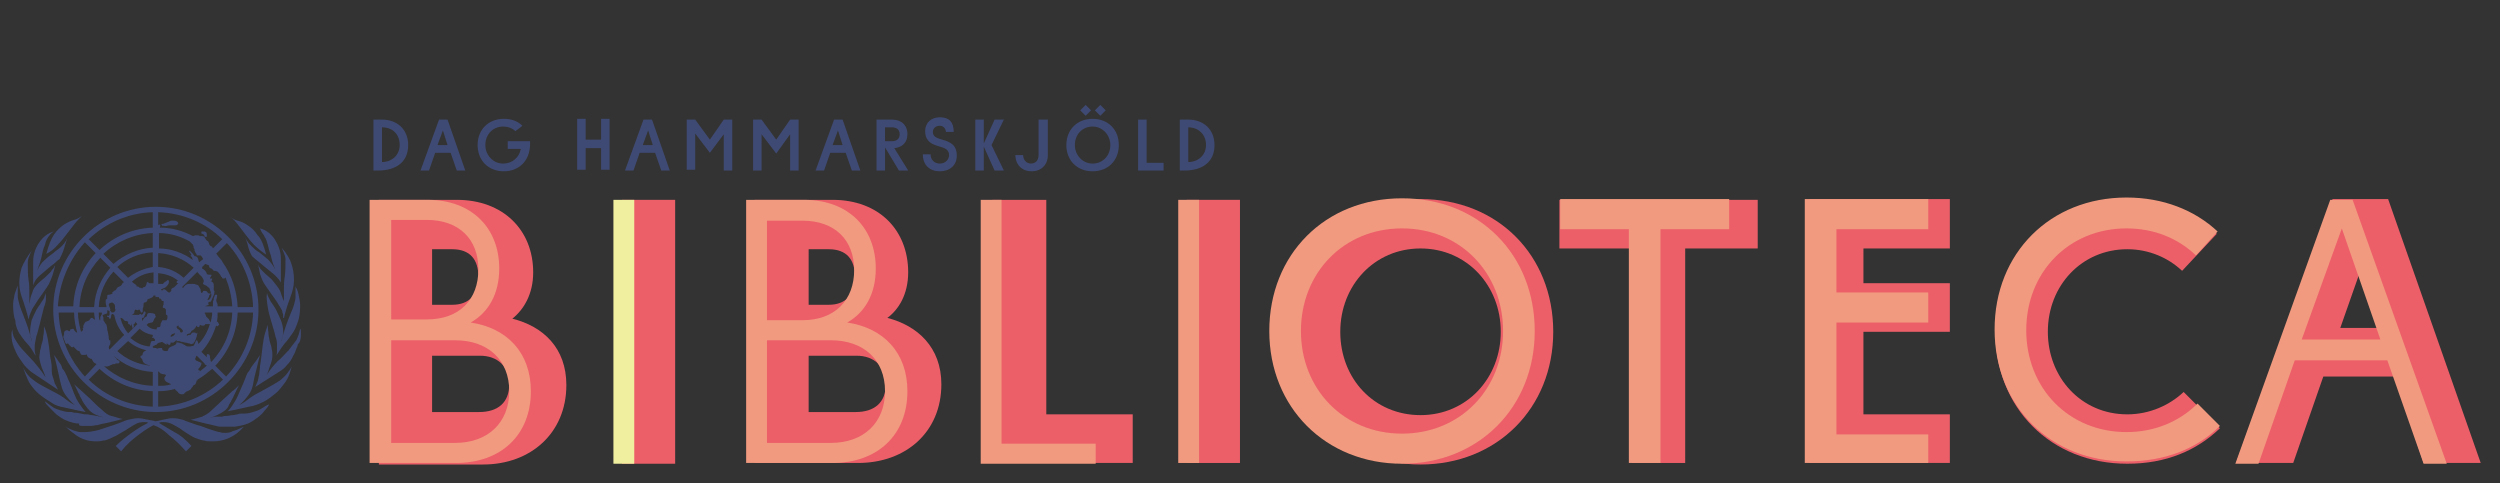 <?xml version="1.0" encoding="utf-8"?>
<!-- Generator: Adobe Illustrator 19.1.0, SVG Export Plug-In . SVG Version: 6.00 Build 0)  -->
<svg version="1.1" xmlns="http://www.w3.org/2000/svg" xmlns:xlink="http://www.w3.org/1999/xlink" x="0px" y="0px"
	 viewBox="0 0 324 62.6" style="enable-background:new 0 0 324 62.6;" xml:space="preserve">
<rect x="0" y="0" width="324" height="62.6" fill="#333333" stroke="none"/>
<style type="text/css">
	.st0{fill:#3F4A74;}
	.st1{fill:#EC5F69;}
	.st2{fill:#F29A7F;}
	.st3{fill:#EFEF9F;}
	.st4{fill:#62B0C1;stroke:#62B0C1;stroke-width:0.5;stroke-miterlimit:10;}
	.st5{fill:#3F4A74;stroke:#3F4A74;stroke-width:0.981;stroke-miterlimit:10;}
	.st6{fill:#62B0C1;}
	.st7{fill:#62B0C1;stroke:#62B0C1;stroke-width:0.9;stroke-miterlimit:10;}
</style>
<g id="Layer_1">
</g>
<g id="original_font">
	<g>
		<path class="st0" d="M5.4,35.5c0.5-0.4,1-0.9,1.7-1.4c0.2-0.2,0.4-0.4,0.6-0.5C7.8,33.4,7.9,33.2,8,33c0.1-0.2,0.2-0.5,0.3-0.8
			c0.1-0.3,0.2-0.7,0.4-1.3h0c-0.2,0.5-0.5,0.8-0.8,1.1c-0.3,0.3-0.7,0.5-1,0.8c-0.4,0.3-0.7,0.5-1.1,0.9c-0.4,0.3-0.7,0.8-1,1.4v0
			c0.3-0.8,0.5-1.4,0.6-1.9c0.1-0.5,0.2-1,0.4-1.4c0.1-0.4,0.2-0.7,0.4-1c0.2-0.3,0.4-0.6,0.8-0.8v0c-0.8,0.2-1.4,0.7-1.9,1.4
			c-0.5,0.7-0.8,1.6-0.8,2.5v3.1C4.5,36.3,4.9,35.9,5.4,35.5z M7.5,31.7c0.4-0.4,0.8-0.9,1.1-1.3c0.3-0.4,0.7-0.9,1-1.3
			c0.3-0.4,0.7-0.8,1-1.1l0,0c-0.3,0.2-0.6,0.4-1,0.5c-0.4,0.1-0.8,0.3-1.3,0.6c-0.4,0.3-0.9,0.7-1.3,1.3C6.6,31,6.3,31.8,6,32.9
			C6.6,32.6,7.1,32.2,7.5,31.7z M2.5,43.2c0.3,0.4,0.6,0.9,1,1.3c0.4,0.4,0.7,0.9,1.1,1.6h0c0-0.2-0.1-0.5-0.1-0.7v-0.6
			c0-0.2,0.1-0.6,0.2-1.2c0.2-0.5,0.3-1.1,0.5-1.8c0.2-0.7,0.3-1.3,0.5-2C6,39.1,6,38.5,5.9,38h0c-0.1,0.4-0.2,0.8-0.5,1.1
			c-0.2,0.4-0.5,0.7-0.7,1.1c-0.2,0.4-0.4,0.8-0.6,1.3C4,42,3.9,42.5,3.9,43c0,0.2,0,0.4,0.1,0.7c0.1,0.3,0.1,0.5,0.1,0.6h0
			c-0.1-0.6-0.3-1.3-0.5-1.9c-0.2-0.6-0.4-1.1-0.6-1.6c-0.2-0.5-0.4-1-0.5-1.4c-0.1-0.4-0.2-0.7-0.2-1c0-0.3,0-0.5,0-0.7
			c0-0.2,0-0.4,0-0.7h0c-0.1,0.2-0.2,0.6-0.4,1.1c-0.1,0.5-0.2,1-0.2,1.4c0,0.9,0.1,1.6,0.3,2.1C2,42.3,2.3,42.8,2.5,43.2z
			 M10.6,55.2c0.1,0,0.3,0,0.5,0c0.2,0,0.5,0,0.7,0c0.2,0,0.5-0.1,0.8-0.1c0.3-0.1,0.7-0.2,1.3-0.3c0.5-0.1,1.2-0.3,2-0.5
			c-0.6-0.1-1-0.3-1.5-0.4c-0.4-0.1-0.8-0.4-1.2-0.8c-0.5-0.4-1-0.9-1.5-1.4c-0.4-0.4-0.8-0.7-1.2-1.1c-0.1-0.1-0.7-0.6-0.9-0.8l0,0
			c0.1,0.1,0.6,1.2,0.6,1.2s0.1,0.1,0.1,0.2c0.1,0.3,0.3,0.5,0.4,0.8c0.1,0.1,0.1,0.2,0.2,0.3c0.2,0.3,0.4,0.6,0.7,0.9
			c0.4,0.4,1,0.7,1.9,0.9v0c-0.4-0.1-0.7-0.1-0.9-0.2c-0.3,0-0.5-0.1-0.7-0.1c-0.2,0-0.4-0.1-0.6-0.1c-0.3,0-0.5,0-0.8-0.1
			c-0.2,0-0.4-0.1-0.6-0.1c-0.2,0-0.4,0-0.6-0.1c-0.1,0-0.2,0-0.3,0c-0.4,0-0.8-0.1-1.1-0.2c-0.3-0.1-0.7-0.2-1-0.4
			c-0.3-0.2-0.7-0.5-1.1-0.8l0,0c0.1,0.3,0.3,0.5,0.6,0.8c0.3,0.3,0.6,0.6,0.9,0.9c0.4,0.3,0.8,0.6,1.3,0.8c0.5,0.2,1.1,0.4,1.7,0.4
			C10.1,55.1,10.4,55.2,10.6,55.2z M3.7,41.4L3.7,41.4c0.1-0.3,0.1-0.5,0.2-0.7c0.1-0.2,0.2-0.5,0.3-0.7c0.2-0.3,0.4-0.6,0.7-1.1
			c0.3-0.4,0.7-1,1.2-1.7c0.3-0.4,0.5-1,0.7-1.5c0.2-0.6,0.3-1,0.3-1.3h0c-0.1,0.1-0.1,0.3-0.2,0.4c-0.1,0.1-0.2,0.2-0.3,0.4
			c-0.1,0.1-0.3,0.3-0.5,0.5c-0.2,0.2-0.4,0.4-0.8,0.7c-0.6,0.5-1,1-1.1,1.5c-0.2,0.4-0.3,0.9-0.4,1.5h0c0-0.2,0-0.5,0-0.7
			c0-0.2,0-0.5,0-0.9c0-0.4,0-1-0.1-1.5c-0.1-0.6-0.1-1.4-0.1-2.3c0-0.3,0.1-0.6,0.2-0.8c0.1-0.3,0.2-0.5,0.3-0.7h0
			c-0.6,0.8-1,1.5-1.3,2.2c-0.2,0.7-0.3,1.4-0.3,2c0,0.8,0.2,1.5,0.5,2.3C3.2,39.6,3.5,40.5,3.7,41.4z M8.3,52.8l1.8,0.4l1,0.2
			c-0.3-0.3-0.9-1.2-0.9-1.2c-0.2-0.3-0.4-0.7-0.6-1.2c-0.2-0.5-0.4-1.1-0.8-1.9c-0.1-0.3-0.2-0.5-0.3-0.7c-0.1-0.2-0.2-0.4-0.4-0.6
			C8,47.5,7.9,47.2,7.7,47c-0.2-0.3-0.4-0.6-0.7-1l0,0c0.1,0.3,0.2,0.8,0.4,1.6c0.2,0.8,0.3,1.5,0.5,2.2c0.1,0.5,0.3,1,0.6,1.4
			c0.3,0.4,0.7,0.9,1.2,1.3l0,0c-0.2-0.1-0.6-0.3-1.1-0.7c-0.5-0.4-1-0.7-1.6-1c-1.1-0.6-2-1-2.6-1.5c-0.6-0.4-1.1-1-1.4-1.7l0,0
			c0.2,0.7,0.5,1.4,0.8,2c0.4,0.6,0.8,1.1,1.3,1.5c0.5,0.4,1.1,0.8,1.6,1.1C7.1,52.5,7.7,52.7,8.3,52.8z M4.2,48.3l3.3,2.2
			c-0.1-0.3-0.3-0.6-0.4-0.8C7,49.3,6.9,49,6.8,48.7c-0.1-0.3-0.1-0.7-0.1-1.1c0-0.4-0.1-0.9-0.2-1.4c-0.1-1-0.2-1.7-0.3-2.2
			c-0.1-0.5-0.2-1.1-0.5-1.7h0c0,0.5,0,0.9-0.1,1.3c0,0.4-0.1,0.7-0.2,1c-0.1,0.3-0.1,0.6-0.2,0.8c0,0.3-0.1,0.5-0.1,0.9
			c0,0.3,0.1,0.7,0.3,1.3c0.2,0.5,0.4,0.9,0.5,1.3l0,0c-0.5-0.8-1-1.4-1.5-2c-0.5-0.5-0.9-1-1.3-1.4c-0.4-0.4-0.7-0.8-1-1.3
			c-0.3-0.4-0.5-0.9-0.5-1.5c0,0.1-0.1,0.3-0.1,0.4c0,0.1,0,0.3,0,0.4c0,0.5,0.1,1,0.3,1.5c0.2,0.5,0.4,1,0.7,1.4
			c0.3,0.4,0.5,0.8,0.9,1.2C3.6,47.8,3.9,48.1,4.2,48.3z M30.9,29.2c0.3,0.4,0.6,0.8,1,1.3c0.3,0.4,0.7,0.9,1.1,1.3
			c0.4,0.4,0.9,0.8,1.5,1.2c-0.3-1.1-0.6-2-1.1-2.5c-0.4-0.6-0.8-1-1.3-1.3c-0.4-0.3-0.9-0.5-1.3-0.6c-0.4-0.1-0.7-0.3-1-0.5l0,0
			C30.3,28.4,30.6,28.8,30.9,29.2z M33.8,53c-0.3,0.2-0.7,0.3-1,0.4c-0.3,0.1-0.7,0.2-1.1,0.2c-0.1,0-0.2,0-0.3,0
			c-0.2,0-0.4,0-0.6,0.1c-0.2,0-0.4,0.1-0.6,0.1c-0.3,0-0.5,0.1-0.8,0.1c-0.2,0-0.4,0-0.6,0.1C28.5,54,28.3,54,28,54
			c-0.3,0-0.6,0.1-0.9,0.2v0c0.9-0.3,1.5-0.6,1.9-0.9c0.3-0.2,0.6-0.5,0.7-0.9c0.1-0.1,0.1-0.2,0.2-0.3c0.1-0.3,0.3-0.5,0.4-0.8
			c0-0.1,0.1-0.2,0.1-0.2s0.5-1.1,0.6-1.2l0,0c-0.2,0.2-0.7,0.7-0.9,0.8c-0.4,0.4-0.8,0.7-1.2,1.1c-0.5,0.5-1,0.9-1.5,1.4
			c-0.4,0.4-0.8,0.6-1.2,0.8c-0.4,0.1-0.9,0.3-1.5,0.4c0.9,0.2,1.5,0.4,2,0.5c0.5,0.1,0.9,0.2,1.3,0.3c0.3,0.1,0.6,0.1,0.8,0.1
			c0.2,0,0.4,0,0.7,0c0.2,0,0.3,0,0.5,0c0.1,0,0.4,0,0.4,0c0.7-0.1,1.2-0.2,1.7-0.4c0.5-0.2,0.9-0.5,1.3-0.8
			c0.4-0.3,0.7-0.6,0.9-0.9c0.3-0.3,0.5-0.6,0.6-0.8l0,0C34.5,52.5,34.2,52.8,33.8,53z M36.3,49.3c-0.6,0.4-1.5,0.9-2.6,1.5
			c-0.6,0.3-1.1,0.6-1.6,1c-0.5,0.4-0.9,0.6-1.1,0.7l0,0c0.5-0.4,0.9-0.9,1.2-1.3c0.3-0.4,0.5-0.9,0.6-1.4c0.1-0.7,0.3-1.4,0.5-2.2
			c0.2-0.8,0.3-1.3,0.4-1.6l0,0c-0.3,0.4-0.5,0.8-0.7,1c-0.2,0.3-0.4,0.5-0.5,0.7c-0.1,0.2-0.2,0.4-0.4,0.6
			c-0.1,0.2-0.2,0.4-0.3,0.7c-0.3,0.8-0.6,1.4-0.8,1.9c-0.2,0.5-0.4,0.9-0.6,1.2c0,0-0.6,1-0.9,1.2l1-0.2l1.8-0.4
			c0.6-0.1,1.2-0.3,1.8-0.6c0.6-0.3,1.1-0.7,1.6-1.1c0.5-0.4,0.9-1,1.3-1.5c0.4-0.6,0.6-1.2,0.8-2l0,0
			C37.4,48.3,36.9,48.8,36.3,49.3z M37.6,40.8c-0.2,0.5-0.4,1-0.6,1.6c-0.2,0.6-0.4,1.2-0.5,1.9h0c0-0.1,0-0.2,0.1-0.6
			c0.1-0.3,0.1-0.6,0.1-0.7c0-0.5-0.1-1-0.3-1.5c-0.2-0.5-0.4-0.9-0.6-1.3c-0.2-0.4-0.5-0.8-0.7-1.1c-0.2-0.4-0.4-0.7-0.5-1.1h0
			c-0.1,0.5,0,1.1,0.1,1.8c0.1,0.7,0.3,1.3,0.5,2c0.2,0.7,0.4,1.3,0.5,1.8c0.2,0.5,0.2,0.9,0.2,1.2v0.6c0,0.2,0,0.5-0.1,0.7h0
			c0.4-0.6,0.7-1.1,1.1-1.6c0.4-0.4,0.7-0.9,1-1.3c0.3-0.4,0.5-0.9,0.7-1.5c0.2-0.5,0.3-1.3,0.3-2.1c0-0.4-0.1-0.9-0.2-1.4
			c-0.1-0.5-0.3-0.9-0.4-1.1h0c0,0.3,0,0.5,0,0.7c0,0.2,0,0.4,0,0.7c0,0.3-0.1,0.6-0.2,1C38,39.9,37.8,40.3,37.6,40.8z M36.3,37.7
			c-0.2-0.4-0.6-0.9-1.1-1.5c-0.3-0.3-0.6-0.5-0.8-0.7c-0.2-0.2-0.3-0.3-0.5-0.5c-0.1-0.1-0.2-0.2-0.3-0.4c-0.1-0.1-0.1-0.2-0.2-0.4
			h0c0.1,0.3,0.2,0.7,0.3,1.3c0.2,0.6,0.4,1.1,0.7,1.5c0.5,0.7,0.9,1.3,1.2,1.7c0.3,0.4,0.5,0.8,0.7,1.1c0.2,0.3,0.3,0.5,0.3,0.7
			c0.1,0.2,0.1,0.4,0.1,0.7h0.1c0.2-0.9,0.5-1.8,0.8-2.6c0.3-0.8,0.5-1.5,0.5-2.3c0-0.7-0.1-1.4-0.3-2c-0.2-0.7-0.6-1.4-1.3-2.2h0
			c0.1,0.2,0.2,0.5,0.3,0.7c0.1,0.3,0.2,0.5,0.2,0.8c0,0.9,0,1.7-0.1,2.3c-0.1,0.6-0.1,1.1-0.1,1.5c0,0.4,0,0.6,0,0.9
			c0,0.2,0,0.4,0,0.7h0C36.6,38.7,36.5,38.2,36.3,37.7z M34.3,30.7c0.2,0.3,0.3,0.6,0.4,1c0.1,0.4,0.2,0.9,0.4,1.4
			c0.1,0.5,0.3,1.2,0.6,1.9v0c-0.3-0.6-0.6-1-1-1.4c-0.4-0.3-0.7-0.6-1.1-0.9c-0.4-0.2-0.7-0.5-1-0.8c-0.3-0.3-0.6-0.6-0.8-1.1h0
			c0.2,0.5,0.3,0.9,0.4,1.3c0.1,0.3,0.2,0.6,0.3,0.8c0.1,0.2,0.2,0.4,0.4,0.5c0.1,0.1,0.3,0.3,0.6,0.5c0.7,0.6,1.2,1,1.7,1.4
			c0.5,0.4,0.9,0.8,1.2,1.3v-3.1c0-0.9-0.3-1.7-0.8-2.5c-0.5-0.7-1.1-1.2-1.9-1.4v0C33.9,30.2,34.2,30.4,34.3,30.7z M29.2,56.1
			c-0.3,0-0.5,0-0.7-0.1c-0.2,0-0.5-0.1-0.8-0.2v0c-0.3-0.1-0.6-0.2-0.9-0.3c-0.3-0.1-0.7-0.3-1.2-0.4c-0.8-0.3-1.5-0.5-1.9-0.7
			c-0.4-0.1-0.8-0.2-1.3-0.2c-0.4,0-0.8,0.1-1.3,0.2c-0.4,0.1-0.8,0.2-1,0.2c-0.2-0.1-0.5-0.1-0.9-0.2c-0.5-0.1-0.9-0.2-1.3-0.2
			c-0.4,0-0.8,0.1-1.3,0.2c-0.4,0.1-1,0.4-1.9,0.7c-1,0.3-1.7,0.6-2.2,0.7c-0.5,0.1-1,0.2-1.5,0.2c-0.2,0-0.4,0-0.6,0
			c-0.2,0-0.4-0.1-0.5-0.1c0,0-0.4-0.1-0.6-0.2c-0.2-0.1-0.5-0.2-0.8-0.4l0,0c0.5,0.5,1.5,1.2,1.5,1.2c0.8,0.5,1.6,0.7,2.4,0.7
			c0.4,0,0.7,0,0.9-0.1c0.3,0,0.6-0.1,0.8-0.2c0.3-0.1,0.6-0.3,0.9-0.4c0.3-0.2,0.7-0.4,1.2-0.7c0.5-0.3,0.9-0.6,1.3-0.8
			c0.3-0.2,0.7-0.3,1.2-0.3c0.2,0,0.4,0,0.5,0.1c-0.6,0.3-1.3,0.7-2,1.2c-0.7,0.5-1.5,1.1-2.2,1.8l0.7,0.7c0.6-0.8,1.4-1.5,2.2-2.1
			c0.8-0.6,1.4-1,2-1.3c0.6,0.2,1.3,0.6,2,1.3c0.8,0.6,1.5,1.3,2.2,2.1l0.7-0.7c-0.7-0.8-1.4-1.4-2.2-1.8c-0.8-0.5-1.4-0.8-2-1.2
			c0.2-0.1,0.4-0.1,0.6-0.1c0.4,0,0.8,0.1,1.2,0.3c0.3,0.2,0.8,0.4,1.3,0.8c0.4,0.3,0.8,0.5,1.1,0.7c0.3,0.2,0.6,0.3,0.9,0.4
			c0.3,0.1,0.6,0.2,0.8,0.2c0.3,0.1,0.5,0.1,0.9,0.1v0h0.2c0.6,0,1.3-0.1,2-0.4c0.7-0.3,1.4-0.8,2-1.5v0c-0.6,0.3-1.1,0.5-1.5,0.6
			C30,56,29.7,56.1,29.2,56.1z M39,43.3c0,0,0-0.1,0-0.1c0-0.1,0-0.1,0-0.2c0-0.1,0-0.3-0.1-0.4c-0.1,0.6-0.3,1.1-0.5,1.5
			c-0.3,0.4-0.6,0.8-1,1.3c0,0,0,0.1-0.1,0.1c-0.4,0.4-0.8,0.9-1.3,1.3c-0.5,0.5-1,1.1-1.5,1.9l0,0c0.2-0.3,0.3-0.7,0.5-1.3
			c0.2-0.5,0.3-0.9,0.3-1.3c0-0.3,0-0.6-0.1-0.9c0-0.2-0.1-0.5-0.2-0.8c-0.1-0.3-0.1-0.6-0.2-1c0-0.4-0.1-0.8-0.1-1.3h0c0,0,0,0,0,0
			c0,0,0,0,0,0h0c-0.2,0.6-0.4,1.2-0.5,1.7c-0.1,0.5-0.2,1.3-0.3,2.2c-0.1,0.6-0.1,1-0.2,1.4c0,0.4-0.1,0.8-0.1,1.1
			c-0.1,0.3-0.1,0.6-0.2,0.9c-0.1,0.2-0.2,0.5-0.3,0.7c0,0,0,0.1-0.1,0.1l0,0c0,0,0,0,0,0l1.1-0.7l2.2-1.4c0.3-0.2,0.6-0.4,0.9-0.8
			c0.3-0.3,0.6-0.7,0.8-1.2c0.2-0.3,0.3-0.6,0.4-0.9c0.1-0.2,0.2-0.4,0.2-0.6C38.9,44.4,39,43.9,39,43.3C39,43.4,39,43.4,39,43.3
			C39,43.4,39,43.4,39,43.3C39,43.4,39,43.3,39,43.3z M26.2,30.3c0.1,0,0.2,0.1,0.2,0.1c0.1,0.1,0.1,0.1,0.1,0.2
			c0,0.1,0.1,0.1,0.2,0.1c0.1,0,0.1,0,0.1-0.1c0-0.1,0-0.1,0-0.1c0,0,0,0,0-0.1c0-0.1,0-0.2-0.1-0.3c-0.1-0.1-0.2-0.1-0.4-0.1
			c0,0-0.1,0-0.1,0h0c-0.1,0-0.1,0-0.1,0.1C26.1,30.3,26.1,30.3,26.2,30.3z M21.5,29.3L21.5,29.3c0.3-0.1,0.5-0.1,0.6-0.1h0.6
			c0.1,0,0.2,0,0.3-0.1c0.1-0.1,0.1-0.1,0.1-0.2c-0.1-0.2-0.3-0.3-0.5-0.3c-0.2,0-0.4,0-0.4,0c-0.1,0-0.2,0.1-0.5,0.2
			c-0.3,0.1-0.5,0.2-0.5,0.2c-0.1,0-0.2,0-0.3,0.1c0.1,0.1,0.1,0.1,0.2,0.2C21.2,29.2,21.3,29.3,21.5,29.3z M20.2,53.4
			c7.3,0,13.3-6,13.3-13.3c0-7.3-6-13.3-13.3-13.3c-7.3,0-13.3,6-13.3,13.3C6.9,47.4,12.9,53.4,20.2,53.4z M7.6,40.5h2
			c0,0.9,0.2,1.8,0.4,2.6c-0.1,0-0.1,0-0.2-0.1l-0.1-0.1l-0.2-0.3l-0.4,0.1c0,0.2-0.1,0.3-0.2,0.2c-0.1-0.1-0.1-0.1-0.2-0.1
			c-0.2,0-0.4,0.1-0.4,0.4c0,0.3-0.1,0.4-0.1,0.5l0.3,0.8c0.1,0.1,0.1,0.1,0.3,0c0.1,0.1,0.2,0.3,0.3,0.3C9.2,45,9.3,45,9.4,45
			c0.1,0,0.1,0,0.1-0.1h0c0.1,0.1,0.1,0.1,0.2,0.2c0.1,0.1,0.1,0.1,0.2,0.2v0c0.1,0.1,0.2,0.2,0.4,0.2c0.1,0.2,0.1,0.4,0.3,0.5
			C10.7,46,10.8,46,11,46c0.1,0,0.1,0,0.2-0.1c0.1,0.2,0.2,0.4,0.2,0.4c0.1,0,0.1,0.1,0.2,0.1c0.1,0.1,0.1,0.1,0.2,0.1h0.1
			c0,0,0,0,0,0c0,0.1,0.1,0.2,0.2,0.4c0.1,0.1,0.2,0.2,0.3,0.2c0,0,0,0,0,0c0,0,0,0,0,0c0,0,0,0,0,0c0,0,0.1,0.1,0.1,0.1L11,48.8
			C9,46.6,7.7,43.7,7.6,40.5z M17.3,36.7c0,0-0.1-0.1-0.1-0.1l-0.1-0.1c0.8-0.7,1.7-1.1,2.8-1.2v1.4c0,0,0,0-0.1,0c0,0,0,0,0,0
			c0,0,0,0,0,0c0,0,0,0-0.1,0c0,0,0,0-0.1,0c0,0,0,0,0,0c0,0-0.1,0-0.1,0c0,0-0.1,0-0.1,0c0,0,0,0-0.1,0c0,0-0.1-0.1-0.1-0.2
			c0,0,0,0,0,0c0,0,0,0,0,0c-0.1,0.1-0.2,0.1-0.2,0.2c0,0.1,0,0.2-0.1,0.3c0,0.1-0.1,0.2-0.2,0.2c-0.1,0-0.2,0.1-0.3,0.2l-0.1-0.1
			h-0.2c-0.1-0.1-0.1-0.1-0.1-0.1c0,0-0.1,0-0.1-0.1c0,0,0,0,0,0c-0.1,0-0.1,0-0.1,0.1l-0.1-0.1l0,0V37
			C17.6,36.9,17.5,36.8,17.3,36.7z M16.6,36l-1.4-1.4c1.2-1.1,2.8-1.8,4.6-1.9v1.9C18.6,34.8,17.5,35.3,16.6,36z M17.3,42.4
			c0.1-0.1,0-0.2,0.1-0.3l-0.2,0.1c0.1-0.1,0.2-0.3,0.3-0.3c0-0.1,0.1-0.2,0.1-0.2c0,0,0,0,0,0c0,0.1,0.1,0.2,0.2,0.3l-1.2,1.2
			c-0.5-0.6-0.8-1.2-1-2c0.1,0,0.2,0,0.3,0.1c0,0,0.3,0.3,0.3,0.3c0.1,0,0.1,0,0.2,0l0.2,0.1c0,0.1,0,0.2,0,0.2c0,0,0,0.1,0.1,0.1
			c0.1,0,0.1,0.1,0.2,0.2l0.1,0c0,0,0-0.1,0-0.2c0-0.1,0-0.1,0-0.1l0.1,0.3l0.1,0.4l0,0C17.2,42.5,17.3,42.5,17.3,42.4z M20,43.9
			c0.1,0.1,0.1,0.1,0.1,0.2c0,0.1-0.1,0.1-0.4,0.1c-0.1,0-0.1,0.1-0.2,0.3c0,0.2-0.1,0.3-0.1,0.4c0,0,0,0-0.1,0c0,0,0,0,0,0
			c-0.9-0.1-1.7-0.5-2.4-1.1l1.2-1.2c0.4,0.4,1,0.7,1.7,0.8c0,0.1,0,0.2,0,0.2c-0.1,0.1-0.1,0.1-0.1,0.2
			C19.9,43.7,19.9,43.8,20,43.9z M14.1,43.9c0-0.4-0.1-0.6-0.1-0.8c0-0.1-0.1-0.2-0.1-0.4c0-0.3-0.1-0.5-0.1-0.6
			c-0.1-0.1-0.2-0.3-0.4-0.6v-0.3c0,0,0-0.1-0.1-0.3v0c0-0.1,0-0.1,0.1-0.1c0,0,0.2-0.1,0.5-0.2c0-0.2,0-0.3,0-0.4l0.3,0.1
			c0.1,0,0.1-0.1,0.1-0.2c0,0,0-0.1-0.1-0.3c-0.1-0.2-0.1-0.3-0.1-0.3c0-0.1,0-0.1,0.1-0.2c0.1,0,0.2-0.1,0.3-0.1
			c0.1,0,0.2,0.1,0.3,0.2c0.1,0.1,0.1,0.2,0.1,0.3c0,0.1,0,0.2,0,0.2c0,0.1,0,0.1,0,0.2l0.1,0c-0.1,0.3-0.2,0.4-0.4,0.4
			c-0.1,0-0.2,0-0.2-0.1c0-0.1-0.1-0.1-0.2-0.1c0,0,0,0,0,0c0,0.1,0,0.1,0,0.2c0,0.1,0,0.1,0,0.2c0,0.2-0.1,0.3-0.3,0.2
			c-0.1,0.1,0,0.2,0.2,0.2c0.1,0.2,0.1,0.3,0.2,0.2c0,0,0.1-0.1,0.1-0.3c0-0.2,0.1-0.3,0.1-0.3l0,0l0.2,0c0,0,0,0,0,0.1
			c0,0,0,0,0.1,0c0.2,1,0.6,1.9,1.3,2.6l-1.9,1.9c-0.1-0.1-0.1-0.2-0.1-0.3c0-0.2,0.2-0.3,0.2-0.5c0,0,0-0.4,0-0.4
			C14.2,44.2,14.1,44,14.1,43.9z M13,41.2c0,0.1,0,0.1,0,0.2c0,0.1,0,0.1-0.1,0.1c0,0,0,0,0,0c-0.1-0.3-0.1-0.7-0.1-1h0.4
			c0,0.1,0,0.1,0,0.2c0,0.1-0.1,0.1-0.1,0.2c0,0.1-0.1,0.1-0.1,0.2C13,41.1,13,41.1,13,41.2z M12.8,39.8c0.1-1.8,0.8-3.4,1.9-4.6
			l1.4,1.4c0,0,0,0,0,0c-0.1,0-0.2,0-0.2,0.1c-0.1,0.1-0.1,0.2-0.2,0.3c-0.2,0.1-0.3,0.2-0.4,0.2c-0.1,0.1-0.2,0.2-0.3,0.4
			c-0.2,0.1-0.3,0.1-0.3,0.2c0,0-0.1,0.1-0.2,0.1c0.1,0.1,0.1,0.2,0,0.2c-0.1,0-0.2,0.1-0.4,0.1c0,0-0.1,0-0.1,0l-0.1,0.1
			c0,0.1,0,0.1,0,0.2c0,0,0,0.1,0,0.2c-0.1,0.1-0.2,0.1-0.2,0.2c0,0.1,0,0.3,0,0.4l0.1,0.4c0,0,0,0,0,0c0,0,0,0.1,0,0.1H12.8z
			 M16.6,44.2c0.7,0.6,1.5,1,2.4,1.2c-0.1,0-0.1,0-0.2,0.1c-0.1,0-0.2,0.1-0.3,0.3c0,0.2-0.1,0.3-0.2,0.3c-0.1,0-0.1,0.1-0.1,0.2
			c0.1,0.1,0.3,0.3,0.3,0.5c0.1,0.2,0.2,0.3,0.4,0.4l0.3,0.1c0.1,0,0.2,0,0.3,0.1c0.1,0,0.2,0,0.2,0c-1.7-0.1-3.3-0.8-4.5-1.9
			L16.6,44.2z M14.7,34.2l-1.3-1.3c1.7-1.6,4-2.6,6.4-2.7v1.9C17.9,32.2,16.1,33,14.7,34.2z M14.3,34.7c-1.2,1.4-2,3.1-2.1,5.1h-1.9
			c0.1-2.5,1.1-4.7,2.7-6.4L14.3,34.7z M12.2,40.5c0,0.3,0.1,0.7,0.1,1c0,0,0-0.1-0.1-0.1c-0.1-0.1-0.2-0.2-0.3-0.2
			c-0.1,0-0.1,0-0.2,0.1c0,0.1-0.1,0.1-0.1,0.2c-0.2,0.1-0.4,0.2-0.5,0.2c-0.1,0.1-0.2,0.3-0.3,0.5c0,0.1,0,0.1,0,0.2
			c0,0.1,0,0.1-0.1,0.2c0.1,0.1,0.1,0.2,0,0.2c0,0.1,0,0.1,0,0.1c0,0-0.1,0-0.1,0c0,0,0,0.1-0.1,0.1c-0.2-0.8-0.4-1.6-0.4-2.5H12.2z
			 M19.8,52.7c-3.2-0.1-6.2-1.4-8.3-3.5l1.4-1.4c1.8,1.7,4.2,2.8,6.9,2.9V52.7z M19.8,50c-2.5-0.1-4.7-1.1-6.4-2.6
			c0.1,0.1,0.3,0.1,0.4,0.1c0.1,0,0.2,0,0.4-0.1c0.1-0.1,0.3-0.1,0.4-0.2c0.2,0,0.3,0,0.4-0.1c0.1,0,0.2,0,0.3,0
			c0.1,0,0.2-0.1,0.2-0.2c0-0.1-0.1-0.2-0.2-0.2c-0.1-0.1-0.2-0.1-0.2-0.2c0,0,0-0.1-0.1-0.1c0,0-0.1-0.1-0.3-0.3l0,0
			c1.4,1.2,3.1,2,5.1,2.1V50z M20.2,45.1L20.2,45.1c-0.2,0-0.4,0-0.4-0.1c0,0,0-0.1,0-0.1c0,0,0.1-0.1,0.2-0.1
			c0.1-0.1,0.2-0.1,0.3-0.1l0-0.1l0.3-0.2c0.1,0,0.1,0,0.1,0c0,0,0.1,0,0.3-0.1c0,0,0.1,0.1,0.3,0.2c0.2,0.1,0.3,0.2,0.3,0.2l0-0.2
			c0.1,0,0.1,0.1,0.3,0.2c0.1,0,0.1,0,0.2-0.1c0-0.1,0-0.2,0-0.2c0,0,0.1,0,0.1,0c0,0,0,0,0.1,0c0,0,0,0,0.1,0h0
			c0.1,0,0.1,0,0.2-0.1c0.1-0.1,0.2-0.1,0.2-0.2c0,0,0.1,0,0.1,0c0,0,0,0.1,0,0.2c0,0.2-0.1,0.4-0.4,0.5c-0.3,0.1-0.5,0.2-0.6,0.3
			c0,0-0.1,0.1-0.1,0.2c0,0.1-0.1,0.2-0.2,0.2c-0.1,0-0.3,0-0.5-0.1c0,0-0.1-0.1-0.1-0.3c-0.1,0-0.2,0-0.3,0l-0.4,0.1
			C20.3,45.1,20.3,45.1,20.2,45.1z M22.1,43.6c0-0.1,0.1-0.2,0.2-0.3c0.1,0,0.2-0.1,0.4-0.1c0,0.1-0.1,0.2-0.2,0.3
			C22.3,43.6,22.2,43.7,22.1,43.6L22.1,43.6z M23.5,42.6c0.1,0.1,0.2,0.2,0.2,0.3c0,0.1-0.1,0.2-0.2,0.2c-0.1,0-0.2-0.1-0.2-0.3
			c-0.2-0.1-0.3-0.2-0.4-0.3c0-0.1,0-0.2,0-0.2c0.1,0,0.1-0.1,0.2-0.1c0.1,0,0.1,0.1,0,0.2C23.3,42.4,23.4,42.5,23.5,42.6z
			 M27.8,35.1C27.8,35.1,27.8,35.2,27.8,35.1c0.2,0,0.3,0.1,0.4,0.1c0.1,0.1,0.3,0.3,0.5,0.7c0,0,0.1,0,0.1,0.1
			c0,0.1,0.1,0.1,0.2,0.1c0.1,0,0.1,0,0.2-0.1c0,0,0-0.1,0-0.1c0.5,1.2,0.8,2.4,0.9,3.8h-1.9c0,0,0,0,0,0c0-0.2,0-0.3-0.1-0.5
			C28,39,28,38.9,28.1,38.6c0-0.2,0.1-0.3,0-0.4c-0.1,0-0.1,0-0.2,0c0,0-0.1,0.1-0.1,0.2c0,0.1-0.1,0.2-0.1,0.2v0c0,0,0,0.1,0,0.1
			c0,0,0,0.1,0,0.1c0,0.1-0.1,0.2-0.1,0.4c0,0.1,0,0.2,0,0.4c0,0,0,0,0,0c0,0,0,0.1,0,0.1h-1c0.1-0.1,0.1-0.1,0.2-0.1h0l0.3-0.1
			c-0.1,0-0.1-0.1-0.1-0.1c0-0.1,0-0.1,0-0.2c0,0,0.1-0.1,0.3-0.1c0.1-0.1,0.1-0.2,0.2-0.4c0.1-0.2,0.3-0.6,0.3-0.9
			c0-0.1-0.1-0.2-0.1-0.2c0-0.1,0-0.1,0-0.2c0-0.3,0.1-0.8-0.3-0.9c0,0,0,0,0-0.1c0.1-0.1,0.1-0.2,0.1-0.3h-0.3c0,0,0-0.1,0.1-0.2
			c0-0.1,0.1-0.1,0.1-0.2c0-0.1,0-0.1-0.1-0.1c-0.1,0-0.2,0-0.2,0c-0.1,0-0.1,0-0.1,0c0,0-0.1,0-0.1,0c0,0,0-0.1-0.1-0.1
			c0-0.1-0.1-0.3-0.2-0.4c-0.1-0.1-0.2-0.2-0.4-0.3c0,0,0,0,0,0c0-0.1,0-0.1,0-0.2l0.4-0.4l0.5,0.2c0,0.1,0,0.3,0.1,0.3
			c0,0,0.1,0.1,0.2,0.1c0.1,0.1,0.2,0.1,0.2,0.2v0C27.7,35.1,27.7,35.1,27.8,35.1z M25.9,48c0,0-0.1,0-0.1,0c0,0-0.1,0-0.1-0.1
			c0-0.1,0-0.1,0.1-0.2c0.1-0.1,0.2-0.2,0.2-0.3c0.1-0.1,0.1-0.2,0.1-0.3c0-0.1,0-0.1-0.1-0.1c0,0-0.1-0.1-0.2-0.1
			c-0.1,0-0.1-0.1-0.2-0.1c-0.1,0-0.2-0.1-0.2-0.1c-0.1-0.1-0.1-0.1-0.1-0.2c0,0,0-0.1,0.1-0.2c0,0,0-0.1,0-0.1c0,0,0.1-0.1,0.1-0.1
			l1,1c0,0.1,0.1,0.2,0.2,0.2l0.1,0.1c-0.4,0.3-0.7,0.6-1.1,0.9c0,0,0-0.1,0.1-0.1c0,0,0,0,0.1,0C25.9,48.1,25.9,48,25.9,48z
			 M25.3,43.1c-0.1,0-0.2,0-0.3,0c-0.1,0-0.2,0.1-0.3,0.3c0,0,0,0,0,0c-0.1,0-0.1,0-0.2,0c-0.1,0-0.2,0.1-0.2,0.1
			c-0.1,0-0.1,0-0.1-0.1c0-0.1,0.1-0.1,0.4-0.2c0.1-0.1,0.2-0.2,0.2-0.3c0,0,0.1-0.1,0.2-0.1c0.1-0.1,0.2-0.2,0.3-0.3
			c0.1-0.2,0.2-0.3,0.2-0.3h0c0,0.1,0.1,0.2,0.2,0.2c0.1,0,0.2-0.1,0.2-0.3c0.2,0.1,0.3,0.1,0.4,0.1c0.2,0,0.3-0.1,0.3-0.2h0.6
			c0,0,0,0,0,0c0,0,0,0,0,0h0c-0.3,1-0.8,1.9-1.5,2.6c0,0,0-0.1,0-0.1c0,0-0.1-0.4-0.2-0.4c-0.1,0-0.1,0.1-0.2,0.3
			c-0.1,0.2-0.1,0.3-0.2,0.4l-0.4,0.1c-0.1,0-0.2,0-0.4,0c-0.1,0-0.2-0.1-0.4-0.2c-0.2-0.1-0.3-0.2-0.4-0.2c-0.1,0-0.2-0.1-0.4-0.1
			c-0.2,0-0.2-0.1-0.2-0.1c0-0.1,0.1-0.1,0.2-0.1c0.1,0,0.2,0,0.4,0.1c0.2,0,0.4,0.1,0.5,0.1c0.2,0,0.3,0.1,0.5,0.1
			c0.1,0,0.2,0.1,0.3,0.1l0.3-0.1c0-0.1,0-0.1,0.1-0.2c0.1-0.1,0.1-0.2,0.1-0.2c0.1-0.1,0.1-0.3,0.2-0.5c0-0.2,0.1-0.4,0.1-0.5
			C25.4,43.3,25.4,43.2,25.3,43.1z M26.5,40.5h1c0,0.4-0.1,0.9-0.2,1.3c-0.1-0.2-0.2-0.3-0.2-0.4c-0.1-0.1-0.2-0.2-0.4-0.4
			c0-0.1-0.1-0.3-0.1-0.3c0,0,0-0.1-0.1-0.1C26.6,40.5,26.5,40.5,26.5,40.5z M26.9,45.9c-0.1,0-0.1,0-0.1,0.1c0,0,0,0.1,0,0.3
			l-0.7-0.7c0.9-1,1.5-2.1,1.9-3.4c0,0,0,0,0,0c0.2,0.1,0.2,0.1,0.3,0c0-0.1,0.1-0.1,0.1-0.1c0-0.1-0.1-0.2-0.2-0.4h-0.1
			c0.1-0.4,0.1-0.8,0.1-1.2h1.9c-0.1,2.5-1.1,4.7-2.7,6.4l-0.1-0.1c0,0,0,0,0,0c0-0.2-0.1-0.4-0.1-0.6C27.2,46,27.1,45.9,26.9,45.9z
			 M26.4,36.3C26.4,36.3,26.4,36.3,26.4,36.3c0,0.1,0,0.1,0,0.2c0,0.1-0.1,0.2-0.1,0.2c0,0.1,0.1,0.2,0.4,0.3
			c0.2,0.1,0.3,0.3,0.4,0.3c0.1,0.1,0.1,0.3,0.2,0.5c0.1,0.3,0.1,0.4,0.1,0.5c0,0.1-0.1,0.2-0.1,0.3c-0.1,0.2-0.3,0.3-0.4,0.3l0,0
			c0-0.1,0-0.1,0.1-0.3c0.1-0.1,0.1-0.2,0.1-0.3c0.1-0.1,0.2-0.2,0.2-0.3C27.1,38.1,27,38,27,38c0,0-0.1-0.1-0.2-0.2
			c0-0.1-0.1-0.1-0.3-0.1c-0.1,0-0.2,0-0.2,0.1s-0.1,0.1-0.2,0.2L26,37.7c0-0.1,0-0.1,0-0.2L25.7,37c-0.1-0.1-0.3-0.1-0.5-0.2
			c-0.1,0-0.2,0-0.4,0c-0.1,0-0.2,0-0.3,0c-0.1,0-0.2,0-0.4,0.1c-0.1,0.1-0.2,0.2-0.3,0.3c0,0.1,0,0.1-0.1,0.1c0,0-0.1-0.1-0.1-0.1
			l2-2c0,0,0,0.1,0,0.1c0,0,0.1,0.1,0.2,0.2c0.1,0.1,0.1,0.2,0.2,0.2C26.2,35.9,26.3,36.1,26.4,36.3z M21.6,49.5
			c0.2,0.1,0.4,0.2,0.6,0.3C21.6,50,21.1,50,20.5,50v-1.9h0c0.1,0.1,0.2,0.2,0.3,0.3c0.1,0,0.2,0.1,0.4,0.1c0.2,0,0.3,0.1,0.3,0.1
			c0,0.1,0,0.1-0.1,0.2c0,0.1-0.1,0.1-0.1,0.2C21.3,49.2,21.4,49.4,21.6,49.5z M20.5,52.7v-2c0.8,0,1.5-0.1,2.2-0.3c0,0,0,0,0,0
			c0,0,0,0,0,0.1c0.2,0.2,0.4,0.3,0.4,0.4c0.1,0.1,0.2,0.2,0.5,0.2c0.1,0,0.2,0,0.3-0.1c0-0.1,0.1-0.1,0.2-0.2
			c0.1-0.1,0.1-0.1,0.2-0.1c0.1,0,0.1-0.1,0.2-0.1c0.1-0.1,0.3-0.1,0.3-0.3c0.1-0.1,0.2-0.2,0.3-0.4c0.1,0,0.1,0,0.2-0.1
			c0.1-0.1,0.1-0.2,0.2-0.5c0,0,0.1,0,0.1,0c0,0,0,0,0-0.1c0.7-0.4,1.3-0.9,1.9-1.4l1.4,1.4C26.7,51.3,23.7,52.6,20.5,52.7z
			 M29.3,48.8l-1.4-1.4c1.7-1.8,2.8-4.2,2.9-6.9h2C32.7,43.7,31.4,46.6,29.3,48.8z M32.8,39.8h-2c-0.1-2.2-0.8-4.2-2-5.9
			c0-0.1-0.1-0.1-0.1-0.2c0,0-0.1-0.1-0.1-0.1c-0.2-0.2-0.3-0.4-0.5-0.6c0,0,0-0.1-0.1-0.1l1.4-1.4C31.4,33.6,32.7,36.6,32.8,39.8z
			 M20.5,27.5c3.2,0.1,6.2,1.4,8.3,3.5l-1.2,1.2c0-0.1-0.1-0.1-0.1-0.2c-0.1-0.1-0.2-0.1-0.2-0.1c-0.1-0.1-0.2-0.2-0.2-0.3
			c0-0.1-0.1-0.2-0.1-0.3c-0.2-0.1-0.3-0.2-0.4-0.4c-0.1-0.2-0.2-0.3-0.4-0.3c-0.1,0-0.2,0-0.3,0c-0.1-0.1-0.2-0.1-0.3-0.1
			c-0.1,0-0.2,0-0.3,0c-0.1,0-0.2,0.1-0.3,0.1c0,0,0,0,0,0c-1.3-0.7-2.8-1.1-4.3-1.1c0.1-0.2,0.1-0.3,0-0.4c0,0-0.1,0-0.2,0.1V27.5z
			 M20.5,30.2c1.5,0,2.9,0.4,4.1,1.1c0,0,0,0,0,0c0.1,0.1,0.1,0.1,0.2,0.2c0.1,0.1,0.1,0.1,0.2,0.2c0.1,0.2,0.1,0.3,0.1,0.4
			c0,0.1,0.1,0.1,0.1,0.2c0,0.1,0,0.2,0.1,0.4c0.1,0.1,0.2,0.3,0.2,0.4c0,0,0.1,0,0.2,0c0.1,0,0.2,0,0.2,0c0.1,0,0.1,0,0.2,0.1
			c0.1,0.1,0.1,0.2,0.2,0.3c0,0,0,0.1,0,0.1L25.8,34l0,0c-0.1-0.4-0.2-0.7-0.3-0.7c-0.1-0.1-0.2-0.1-0.3-0.1c0,0-0.1-0.2-0.3-0.4
			c-0.2-0.2-0.3-0.3-0.3-0.3c-0.1,0-0.1,0-0.1,0c0,0.1,0.1,0.1,0.1,0.2c0,0,0.1,0.1,0.2,0.3c0,0.1,0,0.1-0.1,0.1
			c0,0.1,0.1,0.2,0.2,0.2l0,0.1l0.1,0.3c-1.2-0.9-2.8-1.5-4.4-1.5V30.2z M20.5,32.8c1.8,0.1,3.4,0.8,4.6,1.9L23.8,36
			c-0.9-0.8-2-1.3-3.3-1.4V32.8z M20.5,35.4c1,0.1,1.9,0.4,2.6,1c0,0-0.1,0-0.1,0c0,0-0.1,0-0.1,0.1c0,0,0,0,0,0.1
			c0,0.1,0.1,0.1,0.2,0.1l-0.5,0.5v0c-0.1,0.1-0.2,0.1-0.2,0.1c-0.1,0.1-0.2,0.1-0.2,0.2c0,0,0,0.1,0,0.2L22,37.9c0,0,0,0-0.1,0
			c-0.1,0-0.2-0.1-0.3-0.2c-0.1-0.1-0.2-0.2-0.3-0.2c-0.1,0-0.2,0-0.2,0.1c0,0-0.1,0.1-0.2,0c-0.1-0.1,0-0.1,0.2-0.2
			c0.2-0.1,0.3-0.1,0.4-0.2c0.2-0.2,0.4-0.4,0.4-0.7c0-0.2-0.1-0.2-0.2-0.2l-0.1,0.1c-0.1,0.1-0.2,0.1-0.3,0.2
			c-0.1,0.1-0.2,0.2-0.2,0.2c-0.1,0-0.2,0-0.3,0h-0.3c0,0,0,0,0,0V35.4z M20.1,38.4C20.1,38.5,20.2,38.5,20.1,38.4
			c0.2,0.1,0.2,0.1,0.3,0.1c0.1,0,0.1,0,0.2,0c0,0,0,0.1,0,0.1c0,0.1,0.1,0.1,0.2,0.1c0,0,0,0,0.1,0.1c0,0,0,0,0,0
			c0,0,0,0.1,0.1,0.2c0,0,0,0,0,0c0,0,0,0,0,0c0.1,0,0.1,0,0.1,0c0,0,0.1,0,0.1,0c0,0,0,0.1,0,0.1h0c0,0,0,0.1,0,0.1
			c0,0.1,0,0.1,0,0.2v0.1c0,0,0,0,0,0c-0.1,0.1-0.1,0.2-0.1,0.3c0,0.1,0,0.1,0.1,0.1c0.1,0,0.1,0,0.2,0.1c0.1,0.1,0.1,0.1,0.1,0.3
			v0.4c0,0.1,0,0.1,0.1,0.1c0,0,0.1,0.1,0.1,0.1c0,0.1,0,0.2,0,0.3c0,0.1-0.1,0.2-0.1,0.3c0,0-0.1,0-0.2,0c-0.1,0-0.2,0-0.3,0
			c-0.1,0-0.1,0.1-0.2,0.3c-0.1,0.1-0.1,0.3-0.1,0.4c0,0.1-0.1,0.2-0.2,0.2c-0.1,0-0.1,0-0.2,0c0,0,0,0,0,0l-0.1,0.2l0,0.1
			c-0.5,0-1-0.2-1.3-0.6l0.2-0.2c0.1,0,0.3-0.1,0.4-0.1c0,0,0.1,0,0.1,0c0.2-0.1,0.2-0.3,0.3-0.5c0.1-0.1,0.3-0.3,0.1-0.4
			c0.2-0.3-0.7-0.4-0.9-0.3c-0.2,0.1-0.1,0.3-0.2,0.4c-0.1,0.1-0.1,0.1-0.2,0.1c-0.1,0.1-0.3,0.3-0.3,0.5l0,0
			c-0.1-0.1-0.1-0.2-0.1-0.3c0,0,0,0,0,0c0,0,0-0.1,0-0.1h0v0c0.1,0,0.2,0,0.2,0c0-0.1,0.1-0.2,0.1-0.2c0-0.1,0.1-0.2,0.2-0.5
			c-0.1,0-0.1-0.1-0.1-0.1c0-0.1,0-0.1-0.1,0c-0.1,0-0.1,0.1-0.1,0.1c0,0.1,0,0.1-0.1,0.2c-0.1,0.1-0.1,0.1-0.2,0.1
			c0-0.1,0-0.1-0.1-0.1c-0.1,0-0.1,0-0.2,0.1c-0.1,0-0.2,0-0.4,0c-0.2,0-0.4,0-0.4,0c-0.1-0.1,0-0.1,0.2-0.2c0-0.2,0-0.4,0.2-0.5
			c0.1,0.1,0.2,0.1,0.3,0.1l0.1-0.1h0c0.1,0,0.1,0.1,0.2,0.2c0,0.1,0.1,0.2,0.1,0.2c0.1,0,0.1,0,0.2-0.1V40c0.1-0.2,0.1-0.4,0.1-0.5
			v-0.1c0-0.1,0.1-0.2,0.1-0.2h0.1c0.1,0,0.1-0.1,0.2-0.1c0.1-0.1,0.1-0.2,0.1-0.3c0.1,0,0.2-0.1,0.5-0.2c0.2-0.1,0.3-0.2,0.3-0.3
			c0,0,0,0,0,0c0.1,0,0.2,0,0.3,0C20.1,38.4,20.1,38.4,20.1,38.4z M19.8,27.5v2c-2.7,0.1-5.1,1.2-6.9,2.9L11.5,31
			C13.7,28.9,16.6,27.6,19.8,27.5z M11,31.4l1.4,1.4c-1.7,1.8-2.8,4.2-2.9,6.9h-2C7.7,36.6,9,33.6,11,31.4z"/>
		<g>
			<path class="st0" d="M48.4,15.5h1.1c2,0,3.4,1.3,3.4,3.3c0,2.3-1.7,3.3-3.9,3.3h-0.6V15.5z M49.5,16.5V21c1.3,0,2.3-0.9,2.3-2.2
				C51.8,17.4,50.9,16.5,49.5,16.5z"/>
			<path class="st0" d="M60.3,22.1h-1.1l-0.8-2.3h-2l-0.8,2.3h-1.1l2.4-6.6h1.1L60.3,22.1z M56.7,18.8H58l-0.6-1.9L56.7,18.8z"/>
			<path class="st0" d="M67.5,19.3h-1.7v-1h2.9v0.3c0,2.4-1.6,3.6-3.4,3.6c-2,0-3.4-1.4-3.4-3.4c0-2,1.4-3.4,3.4-3.4
				c1,0,1.8,0.3,2.4,0.9L66.8,17c-0.4-0.4-1-0.6-1.6-0.6c-1.3,0-2.3,1-2.3,2.4c0,1.3,1,2.4,2.3,2.4C66.4,21.2,67.3,20.4,67.5,19.3z"
				/>
			<path class="st0" d="M77.9,19.2h-2v2.8h-1.1v-6.6h1.1v2.7h2v-2.7h1.1v6.6h-1.1V19.2z"/>
			<path class="st0" d="M86.8,22.1h-1.1l-0.8-2.3h-2l-0.8,2.3H81l2.4-6.6h1.1L86.8,22.1z M83.3,18.8h1.3L84,16.9L83.3,18.8z"/>
			<path class="st0" d="M89,15.5h1.1l1.9,2.6l1.8-2.6h1.1v6.6h-1.1v-4.7L92,19.8l-1.9-2.5v4.7H89V15.5z"/>
			<path class="st0" d="M97.6,15.5h1.1l1.9,2.6l1.8-2.6h1.1v6.6h-1.1v-4.7l-1.8,2.5l-1.9-2.5v4.7h-1.1V15.5z"/>
			<path class="st0" d="M111.5,22.1h-1.1l-0.8-2.3h-2l-0.8,2.3h-1.1l2.4-6.6h1.1L111.5,22.1z M107.9,18.8h1.3l-0.6-1.9L107.9,18.8z"
				/>
			<path class="st0" d="M113.6,15.5h2c1.2,0,2,0.7,2,1.9c0,1.1-0.7,1.7-1.7,1.8l1.8,2.9h-1.2l-1.8-3v3h-1.1V15.5z M114.7,16.5v1.8
				h0.9c0.6,0,1-0.3,1-0.9c0-0.6-0.4-0.9-1-0.9H114.7z"/>
			<path class="st0" d="M122.6,17.2c0-0.5-0.3-0.9-0.8-0.9c-0.5,0-0.9,0.3-0.9,0.8c0,0.4,0.2,0.7,0.9,0.9l0.3,0.1
				c1.1,0.3,1.9,0.7,1.9,2.1c0,1.2-0.9,2-2.2,2c-1.3,0-2.2-0.8-2.2-2.2h1c0,0.7,0.5,1.2,1.2,1.2c0.7,0,1.2-0.5,1.2-1.1
				c0-0.6-0.4-0.9-1.2-1.1l-0.3-0.1c-1.1-0.3-1.6-0.9-1.6-1.9c0-1.1,0.8-1.8,1.9-1.8c1.2,0,1.8,0.6,1.8,1.9H122.6z"/>
			<path class="st0" d="M126.4,15.5h1.1v3.1l1.4-3.1h1.2l-1.6,3.3l1.6,3.3h-1.2l-1.4-3.1v3.1h-1.1V15.5z"/>
			<path class="st0" d="M135.8,15.5v4.6c0,1.3-0.9,2.1-2.1,2.1c-1.2,0-2.1-0.8-2.1-2.1h1c0,0.7,0.5,1.1,1,1.1c0.6,0,1-0.4,1-1.1
				v-4.6H135.8z"/>
			<path class="st0" d="M141.6,15.4c2,0,3.4,1.4,3.4,3.4c0,2-1.4,3.4-3.4,3.4c-2,0-3.4-1.4-3.4-3.4
				C138.2,16.8,139.6,15.4,141.6,15.4z M141.6,21.2c1.3,0,2.3-1,2.3-2.4c0-1.3-1-2.4-2.3-2.4c-1.3,0-2.3,1-2.3,2.4
				C139.3,20.1,140.3,21.2,141.6,21.2z M140,14.3l0.7-0.7l0.7,0.7l-0.7,0.7L140,14.3z M141.9,14.3l0.7-0.7l0.7,0.7l-0.7,0.7
				L141.9,14.3z"/>
			<path class="st0" d="M147.5,15.5h1.1v5.6h2.2v1h-3.3V15.5z"/>
			<path class="st0" d="M152.9,15.5h1.1c2,0,3.4,1.3,3.4,3.3c0,2.3-1.7,3.3-3.9,3.3h-0.6V15.5z M154,16.5V21c1.3,0,2.3-0.9,2.3-2.2
				C156.3,17.4,155.3,16.5,154,16.5z"/>
		</g>
		<g>
			<path class="st1" d="M184.1,25.8c10,0,17.2,7.3,17.2,17.2s-7.3,17.2-17.2,17.2s-17.2-7.3-17.2-17.2S174.1,25.8,184.1,25.8z
				 M184.1,53.8c6,0,10.4-4.8,10.4-10.8c0-6-4.4-10.8-10.4-10.8c-6,0-10.4,4.8-10.4,10.8C173.7,49.1,178.1,53.8,184.1,53.8z"/>
			<path class="st1" d="M218.4,32.2l0,27.8l-6.9,0l0-27.8l-9.4,0l0-6.3l25.7,0l0,6.3L218.4,32.2z"/>
			<path class="st1" d="M234.5,60V25.8h18.2v6.4h-11.2v4.5h11.2V43h-11.2v10.7h11.2V60H234.5z"/>
			<path class="st1" d="M49.1,25.9h10.1c6,0,9.9,3.9,9.9,9.4c0,2.8-1.2,4.8-2.7,6c4,1,7,3.8,7,8.6c0,6.2-4.6,10.3-10.8,10.3H49.1
				V25.9z M56,32.3v7.2h2.6c2.2,0,3.4-1.3,3.4-3.6c0-2.3-1.1-3.6-3.4-3.6H56z M56,46.1v7.3h6.1c2.4,0,3.9-1.2,3.9-3.6
				c0-2.3-1.5-3.7-3.8-3.7H56z"/>
			<path class="st1" d="M128.7,25.9h6.9v27.8h11.2v6.3h-18.2V25.9z"/>
			<path class="st2" d="M127.1,25.9h2.7v31.6H142v2.6h-14.9V25.9z"/>
			<path class="st2" d="M47.9,25.9h7.5c5.8,0,9.3,3.7,9.3,8.9c0,3.3-1.4,5.7-3.7,7c4.7,0.7,7.8,3.9,7.8,8.9c0,5.7-3.9,9.3-9.7,9.3
				H47.9V25.9z M50.7,28.5v12.9h4.6c4.3,0,6.7-2.6,6.7-6.5c0-3.9-2.5-6.4-6.7-6.4H50.7z M50.7,44.1v13.3H59c4.2,0,7-2.6,7-6.7
				c0-4.1-2.8-6.6-7-6.6H50.7z"/>
			<path class="st1" d="M97.8,25.9h10.1c6,0,9.8,3.9,9.8,9.4c0,2.8-1.2,4.8-2.7,5.9c3.9,1,7,3.8,7,8.6c0,6.2-4.6,10.2-10.8,10.2
				H97.8V25.9z M104.8,32.3v7.2h2.6c2.2,0,3.4-1.3,3.4-3.6c0-2.3-1.1-3.6-3.4-3.6H104.8z M104.8,46.1v7.3h6.1c2.4,0,3.9-1.2,3.9-3.6
				c0-2.3-1.5-3.7-3.8-3.7H104.8z"/>
			<path class="st2" d="M96.7,25.9h7.5c5.8,0,9.3,3.7,9.3,8.9c0,3.3-1.4,5.7-3.7,7c4.7,0.7,7.8,3.9,7.8,8.9c0,5.7-3.9,9.3-9.7,9.3
				H96.7V25.9z M99.4,28.6v12.9h4.6c4.2,0,6.7-2.6,6.7-6.5c0-3.9-2.5-6.4-6.7-6.4H99.4z M99.4,44.1v13.3h8.3c4.2,0,7-2.6,7-6.7
				c0-4.1-2.8-6.6-7-6.6H99.4z"/>
			<g>
				<path class="st1" d="M80.6,25.9h6.9v34.2h-6.9V25.9z"/>
				<path class="st3" d="M79.5,25.9h2.7v34.2h-2.7V25.9z"/>
			</g>
			<g>
				<path class="st1" d="M153.8,25.9h6.9V60h-6.9V25.9z"/>
				<path class="st2" d="M152.7,25.9h2.7V60h-2.7V25.9z"/>
			</g>
			<path class="st2" d="M181.7,25.7c10,0,17.2,7.3,17.2,17.2s-7.3,17.2-17.2,17.2s-17.2-7.3-17.2-17.2S171.7,25.7,181.7,25.7z
				 M181.7,56.2c7.6,0,13.1-5.8,13.1-13.3s-5.5-13.3-13.1-13.3s-13.1,5.8-13.1,13.3S174.1,56.2,181.7,56.2z"/>
			<path class="st2" d="M215.2,29.7V60h-4.1V29.7h-8.9v-3.9h21.9v3.9H215.2z"/>
			<path class="st2" d="M233.9,60V25.8h16v3.9H238v8.2h11.9v3.9H238v14.5h11.9V60H233.9z"/>
			<path class="st1" d="M282.8,35.1c-1.8-1.7-4.3-2.8-7.1-2.8c-5.9,0-10.3,4.7-10.3,10.7c0,5.9,4.3,10.7,10.3,10.7
				c2.9,0,5.5-1.2,7.3-2.9l4.7,4.7c-3,2.9-7,4.6-12,4.6c-9.9,0-17.1-7.2-17.1-17.1s7.2-17.1,17.1-17.1c4.7,0,8.6,1.6,11.6,4.4
				L282.8,35.1z"/>
			<path class="st2" d="M284.6,33.1c-2.3-2.2-5.4-3.5-9-3.5c-7.5,0-13,5.7-13,13.2c0,7.5,5.5,13.2,13,13.2c3.7,0,6.9-1.4,9.2-3.7
				l2.9,2.9c-3,3-7.2,4.6-12.1,4.6c-9.9,0-17.1-7.2-17.1-17.1s7.2-17.1,17.1-17.1c4.7,0,8.8,1.6,11.8,4.4L284.6,33.1z"/>
			<path class="st1" d="M321.5,60h-7.4l-3.7-11.2h-9.3L297.2,60h-7.4l12.5-34.2h7.2L321.5,60z M305.9,35.1l-2.6,7.4h5L305.9,35.1z"
				/>
			<path class="st2" d="M317.1,60.1h-3l-4.7-13.4h-12l-4.7,13.4h-3L302,25.9h2.9L317.1,60.1z M298.3,44h10.2l-5-14.4L298.3,44z"/>
		</g>
	</g>
</g>
</svg>
